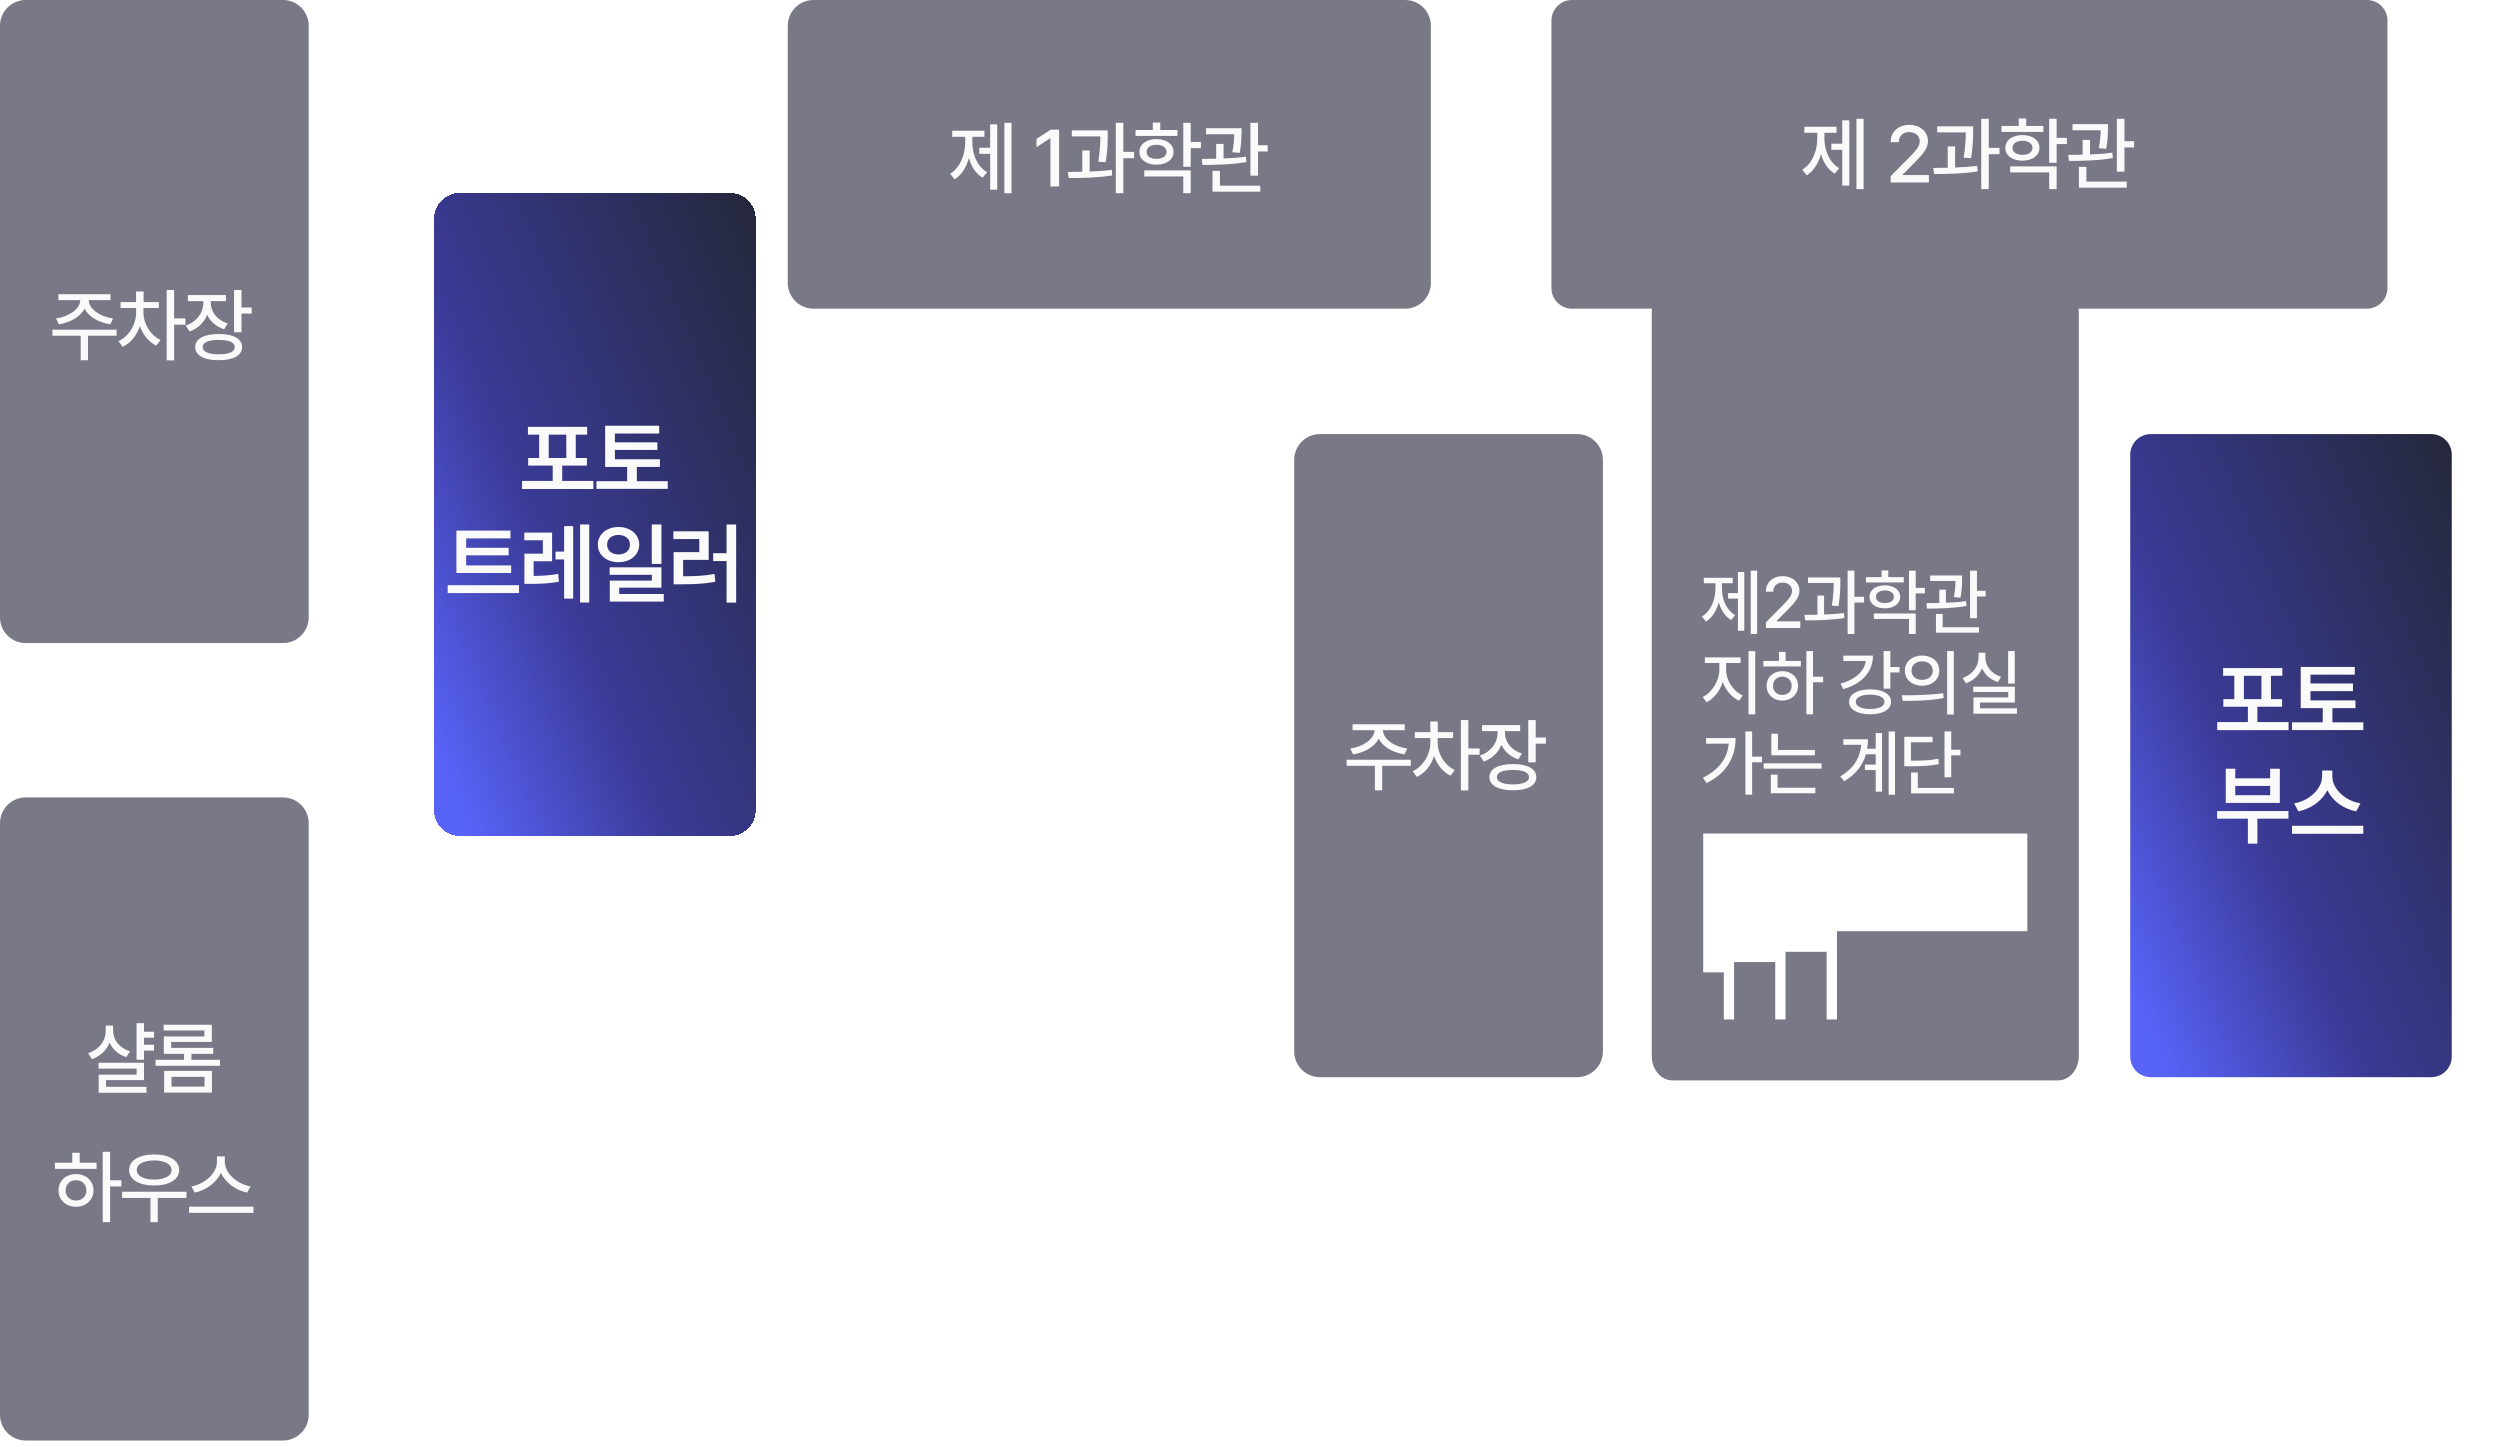 <svg width="311" height="180" viewBox="0 0 311 180" fill="none" xmlns="http://www.w3.org/2000/svg">
<path d="M98 3.2C98 1.433 99.433 0 101.2 0H174.8C176.567 0 178 1.433 178 3.2V35.2C178 36.967 176.567 38.4 174.8 38.4H101.2C99.433 38.4 98 36.967 98 35.2V3.2Z" fill="#787887"/>
<path d="M125.832 15.28V24.03H124.943V15.28H125.832ZM124.055 15.466V23.591H123.176V19.137H121.818V18.376H123.176V15.466H124.055ZM120.959 17.721C120.959 19.216 121.564 20.71 122.795 21.423L122.238 22.106C121.403 21.608 120.827 20.724 120.529 19.665C120.212 20.807 119.616 21.779 118.762 22.311L118.195 21.618C119.436 20.866 120.07 19.274 120.07 17.721V17.018H118.459V16.266H122.463V17.018H120.959V17.721ZM131.755 16.13V23.2H130.671V17.204H130.631L128.942 18.307V17.282L130.7 16.13H131.755ZM137.802 16.218V16.755C137.802 17.487 137.802 18.62 137.548 20.182L136.63 20.114C136.85 18.713 136.874 17.702 136.884 16.97H133.329V16.218H137.802ZM135.556 18.718V21.335C136.488 21.305 137.436 21.242 138.31 21.13L138.358 21.823C136.532 22.116 134.501 22.155 132.948 22.145L132.841 21.393C133.388 21.388 133.998 21.384 134.638 21.364V18.718H135.556ZM139.745 15.28V18.893H141.083V19.684H139.745V24.03H138.808V15.28H139.745ZM146.476 16.169V16.911H141.261V16.169H143.409V15.241H144.337V16.169H146.476ZM143.868 17.302C145.128 17.311 145.988 17.936 145.988 18.893C145.988 19.85 145.128 20.485 143.868 20.485C142.599 20.485 141.74 19.85 141.74 18.893C141.74 17.936 142.599 17.311 143.868 17.302ZM143.868 18.014C143.126 18.014 142.628 18.356 142.638 18.893C142.628 19.44 143.126 19.762 143.868 19.762C144.611 19.762 145.109 19.44 145.118 18.893C145.109 18.356 144.611 18.014 143.868 18.014ZM148.126 15.28V17.653H149.396V18.425H148.126V20.749H147.199V15.28H148.126ZM148.126 21.198V24.03H147.199V21.95H142.345V21.198H148.126ZM154.447 15.944V16.432C154.437 17.018 154.437 17.887 154.222 19.02L153.304 18.932C153.495 17.961 153.524 17.258 153.539 16.706H150.033V15.944H154.447ZM152.211 17.907V19.714C153.148 19.684 154.115 19.616 154.994 19.489L155.052 20.163C153.226 20.485 151.136 20.514 149.593 20.524L149.505 19.772C150.043 19.767 150.653 19.762 151.293 19.743V17.907H152.211ZM156.498 15.28V18.063H157.699V18.845H156.498V21.852H155.55V15.28H156.498ZM156.781 23.093V23.845H150.834V21.257H151.761V23.093H156.781Z" fill="#FAFAFA"/>
<g filter="url(#filter0_d_994_9576)">
<path d="M54 27.2C54 25.433 55.433 24 57.2 24H90.8C92.567 24 94 25.433 94 27.2V100.8C94 102.567 92.567 104 90.8 104H57.2C55.433 104 54 102.567 54 100.8V27.2Z" fill="url(#paint0_linear_994_9576)" shape-rendering="crispEdges"/>
<path d="M73.817 60.828H64.943V59.829H68.757V57.917H65.706V56.972H67.07V54.071H65.674V53.105H73.043V54.071H71.625V56.972H73.011V57.917H69.939V59.829H73.817V60.828ZM70.443 56.972V54.071H68.263V56.972H70.443ZM82.09 58.089H79.222V59.861H83.067V60.817H74.194V59.861H78.019V58.089H75.279V52.965H82.004V53.932H76.493V55.027H81.778V55.973H76.493V57.133H82.09V58.089ZM63.588 71.282H56.778V66.008H63.502V66.975H57.991V68.145H63.277V69.08H57.991V70.337H63.588V71.282ZM64.566 73.774H55.693V72.797H64.566V73.774ZM68.682 69.821H66.383V71.647C66.959 71.64 67.486 71.619 67.962 71.583C68.438 71.547 68.929 71.483 69.434 71.39L69.53 72.367C68.932 72.475 68.356 72.546 67.801 72.582C67.249 72.618 66.619 72.636 65.91 72.636H65.234V68.876H67.532V67.211H65.223V66.255H68.682V69.821ZM73.301 74.956H72.162V65.245H73.301V74.956ZM71.303 74.462H70.175V69.596H69.111V68.618H70.175V65.449H71.303V74.462ZM76.944 65.557C77.431 65.557 77.87 65.651 78.26 65.841C78.65 66.028 78.957 66.287 79.179 66.62C79.404 66.953 79.519 67.329 79.522 67.748C79.519 68.171 79.404 68.548 79.179 68.881C78.957 69.214 78.65 69.474 78.26 69.66C77.87 69.846 77.431 69.939 76.944 69.939C76.454 69.939 76.011 69.846 75.618 69.66C75.227 69.474 74.921 69.214 74.699 68.881C74.477 68.548 74.366 68.171 74.366 67.748C74.366 67.329 74.477 66.953 74.699 66.62C74.921 66.287 75.229 66.028 75.623 65.841C76.017 65.651 76.457 65.557 76.944 65.557ZM76.944 66.545C76.672 66.545 76.429 66.595 76.214 66.695C75.999 66.792 75.831 66.932 75.709 67.114C75.587 67.293 75.526 67.505 75.526 67.748C75.526 67.995 75.587 68.212 75.709 68.398C75.831 68.581 75.999 68.722 76.214 68.822C76.429 68.922 76.672 68.973 76.944 68.973C77.216 68.973 77.46 68.922 77.675 68.822C77.89 68.722 78.058 68.581 78.18 68.398C78.301 68.212 78.362 67.995 78.362 67.748C78.362 67.505 78.301 67.293 78.18 67.114C78.058 66.932 77.89 66.792 77.675 66.695C77.46 66.595 77.216 66.545 76.944 66.545ZM82.283 70.154H81.08V65.245H82.283V70.154ZM82.283 73.108H77.03V73.893H82.573V74.838H75.859V72.228H81.091V71.508H75.838V70.573H82.283V73.108ZM91.577 74.967H90.385V69.8H88.719V68.822H90.385V65.245H91.577V74.967ZM88.161 69.649H84.981V71.69C85.78 71.687 86.478 71.665 87.076 71.626C87.677 71.587 88.283 71.511 88.891 71.4L88.988 72.378C88.304 72.5 87.626 72.582 86.952 72.625C86.279 72.668 85.486 72.689 84.573 72.689H83.8V68.683H86.99V67.061H83.767V66.094H88.161V69.649Z" fill="#FAFAFA"/>
</g>
<path d="M0 3.2C0 1.433 1.433 0 3.2 0H35.2C36.967 0 38.4 1.433 38.4 3.2V76.8C38.4 78.567 36.967 80 35.2 80H3.2C1.433 80 0 78.567 0 76.8V3.2Z" fill="#787887"/>
<path d="M14.501 41.012V41.764H10.946V44.82H10.038V41.764H6.522V41.012H14.501ZM13.749 36.598V37.34H11.044C11.058 38.424 12.406 39.391 14.061 39.615L13.72 40.348C12.284 40.123 11.044 39.415 10.516 38.414C9.974 39.415 8.739 40.123 7.323 40.348L6.971 39.615C8.607 39.391 9.955 38.424 9.989 37.34H7.264V36.598H13.749ZM17.843 38.893C17.843 40.24 18.663 41.666 19.972 42.291L19.444 42.994C18.492 42.545 17.774 41.632 17.403 40.562C17.018 41.72 16.256 42.687 15.255 43.15L14.737 42.438C16.066 41.832 16.935 40.338 16.935 38.893V38.316H15.001V37.574H16.925V36.256H17.862V37.574H19.767V38.316H17.843V38.893ZM21.661 36.08V39.605H23.067V40.387H21.661V44.83H20.733V36.08H21.661ZM26.224 37.691C26.224 38.805 26.995 39.82 28.324 40.24L27.884 40.963C26.888 40.645 26.16 39.986 25.775 39.156C25.394 40.113 24.627 40.87 23.578 41.236L23.099 40.494C24.466 40.045 25.287 38.912 25.296 37.701V37.457H23.372V36.705H28.109V37.457H26.224V37.691ZM30.042 36.08V38.248H31.312V39.01H30.042V41.334H29.115V36.08H30.042ZM27.22 41.549C29.027 41.549 30.12 42.145 30.12 43.17C30.12 44.205 29.027 44.82 27.22 44.81C25.394 44.82 24.281 44.205 24.281 43.17C24.281 42.145 25.394 41.549 27.22 41.549ZM27.22 42.281C25.951 42.281 25.199 42.603 25.208 43.17C25.199 43.756 25.951 44.078 27.22 44.078C28.48 44.078 29.212 43.756 29.212 43.17C29.212 42.603 28.48 42.281 27.22 42.281Z" fill="#FAFAFA"/>
<path d="M0 102.4C0 100.633 1.433 99.2 3.2 99.2H35.2C36.967 99.2 38.4 100.633 38.4 102.4V176C38.4 177.768 36.967 179.2 35.2 179.2H3.2C1.433 179.2 0 177.768 0 176V102.4Z" fill="#787887"/>
<path d="M19.165 128.345V129.097H17.915V129.966H19.165V130.698H17.915V131.831H16.987V127.28H17.915V128.345H19.165ZM14.067 128.228C14.067 129.37 14.868 130.386 16.186 130.786L15.708 131.509C14.731 131.191 14.008 130.547 13.627 129.702C13.247 130.664 12.48 131.396 11.43 131.763L10.971 131.021C12.329 130.571 13.149 129.487 13.149 128.228V127.583H14.067V128.228ZM17.915 132.202V134.37H13.188V135.2H18.217V135.942H12.28V133.687H16.997V132.935H12.26V132.202H17.915ZM27.36 131.841V132.583H19.352V131.841H22.897V131.099H20.378V128.94H25.427V128.188H20.358V127.476H26.354V129.614H21.296V130.356H26.53V131.099H23.815V131.841H27.36ZM26.364 133.218V135.923H20.417V133.218H26.364ZM21.335 133.96V135.171H25.446V133.96H21.335ZM13.695 143.28V146.825H15.101V147.597H13.695V152.03H12.777V143.28H13.695ZM12.015 144.647V145.409H6.83V144.647H8.988V143.397H9.915V144.647H12.015ZM9.456 146.054C10.707 146.054 11.624 146.894 11.634 148.085C11.624 149.286 10.707 150.116 9.456 150.126C8.197 150.116 7.279 149.286 7.279 148.085C7.279 146.894 8.197 146.054 9.456 146.054ZM9.456 146.815C8.714 146.815 8.158 147.333 8.167 148.085C8.158 148.847 8.714 149.354 9.456 149.345C10.199 149.354 10.745 148.847 10.745 148.085C10.745 147.333 10.199 146.815 9.456 146.815ZM23.199 148.251V149.022H19.625V152.03H18.717V149.022H15.191V148.251H23.199ZM19.175 143.612C21.021 143.612 22.291 144.364 22.291 145.556C22.291 146.737 21.021 147.479 19.175 147.479C17.32 147.479 16.06 146.737 16.06 145.556C16.06 144.364 17.32 143.612 19.175 143.612ZM19.175 144.354C17.877 144.364 17.008 144.813 17.017 145.556C17.008 146.288 17.877 146.737 19.175 146.737C20.474 146.737 21.343 146.288 21.343 145.556C21.343 144.813 20.474 144.364 19.175 144.354ZM27.967 144.521C27.967 145.946 29.49 147.294 31.17 147.597L30.74 148.368C29.344 148.065 28.055 147.147 27.488 145.917C26.912 147.138 25.628 148.056 24.227 148.368L23.817 147.597C25.477 147.284 26.99 145.946 26.99 144.521V143.856H27.967V144.521ZM31.531 150.106V150.878H23.523V150.106H31.531Z" fill="#FAFAFA"/>
<path d="M193 2.56C193 1.146 194.146 0 195.56 0H294.44C295.854 0 297 1.146 297 2.56V35.84C297 37.254 295.854 38.4 294.44 38.4H195.56C194.146 38.4 193 37.254 193 35.84V2.56Z" fill="#787887"/>
<path d="M231.832 14.78V23.53H230.943V14.78H231.832ZM230.055 14.966V23.091H229.176V18.637H227.818V17.876H229.176V14.966H230.055ZM226.959 17.221C226.959 18.716 227.564 20.21 228.795 20.923L228.238 21.606C227.403 21.108 226.827 20.224 226.529 19.165C226.212 20.307 225.616 21.279 224.762 21.811L224.195 21.118C225.436 20.366 226.07 18.774 226.07 17.221V16.518H224.459V15.766H228.463V16.518H226.959V17.221ZM235.197 22.7V21.919L237.648 19.448C238.42 18.637 238.81 18.188 238.81 17.573C238.81 16.88 238.244 16.43 237.502 16.43C236.72 16.43 236.213 16.928 236.213 17.68H235.197C235.187 16.391 236.174 15.532 237.521 15.532C238.888 15.532 239.826 16.391 239.836 17.544C239.826 18.335 239.455 18.96 238.127 20.268L236.691 21.723V21.782H239.953V22.7H235.197ZM245.459 15.717V16.255C245.459 16.987 245.459 18.12 245.205 19.682L244.287 19.614C244.506 18.213 244.531 17.202 244.541 16.47H240.986V15.717H245.459ZM243.212 18.218V20.835C244.145 20.805 245.092 20.742 245.966 20.63L246.015 21.323C244.189 21.616 242.158 21.655 240.605 21.645L240.498 20.893C241.045 20.888 241.655 20.884 242.295 20.864V18.218H243.212ZM247.402 14.78V18.393H248.74V19.184H247.402V23.53H246.464V14.78H247.402ZM254.197 15.669V16.411H248.982V15.669H251.13V14.741H252.058V15.669H254.197ZM251.589 16.802C252.849 16.811 253.708 17.436 253.708 18.393C253.708 19.35 252.849 19.985 251.589 19.985C250.32 19.985 249.46 19.35 249.46 18.393C249.46 17.436 250.32 16.811 251.589 16.802ZM251.589 17.514C250.847 17.514 250.349 17.856 250.359 18.393C250.349 18.94 250.847 19.262 251.589 19.262C252.331 19.262 252.83 18.94 252.839 18.393C252.83 17.856 252.331 17.514 251.589 17.514ZM255.847 14.78V17.153H257.117V17.925H255.847V20.249H254.919V14.78H255.847ZM255.847 20.698V23.53H254.919V21.45H250.066V20.698H255.847ZM262.232 15.444V15.932C262.222 16.518 262.222 17.387 262.007 18.52L261.089 18.432C261.28 17.461 261.309 16.758 261.324 16.206H257.818V15.444H262.232ZM259.995 17.407V19.214C260.933 19.184 261.9 19.116 262.779 18.989L262.837 19.663C261.011 19.985 258.921 20.014 257.378 20.024L257.29 19.272C257.827 19.267 258.438 19.262 259.077 19.243V17.407H259.995ZM264.283 14.78V17.563H265.484V18.345H264.283V21.352H263.335V14.78H264.283ZM264.566 22.593V23.345H258.618V20.757H259.546V22.593H264.566Z" fill="#FAFAFA"/>
<g filter="url(#filter1_d_994_9576)">
<path d="M265 56.56C265 55.146 266.146 54 267.56 54H302.44C303.854 54 305 55.146 305 56.56V131.44C305 132.854 303.854 134 302.44 134H267.56C266.146 134 265 132.854 265 131.44V56.56Z" fill="url(#paint1_linear_994_9576)"/>
<path d="M284.695 90.828H275.822V89.829H279.636V87.917H276.585V86.972H277.949V84.071H276.553V83.105H283.922V84.071H282.504V86.972H283.89V87.917H280.817V89.829H284.695V90.828ZM281.322 86.972V84.071H279.142V86.972H281.322ZM293.02 88.089H290.152V89.861H293.997V90.817H285.124V89.861H288.949V88.089H286.209V82.965H292.934V83.932H287.423V85.027H292.708V85.973H287.423V87.133H293.02V88.089ZM284.685 101.841H280.817V104.956H279.636V101.841H275.812V100.896H284.685V101.841ZM278.067 96.824H282.407V95.632H283.61V99.886H276.886V95.632H278.067V96.824ZM282.407 98.919V97.769H278.067V98.919H282.407ZM290.141 96.577C290.141 97.075 290.291 97.56 290.592 98.033C290.896 98.505 291.315 98.914 291.849 99.257C292.382 99.597 292.98 99.825 293.643 99.939L293.106 100.938C292.293 100.767 291.57 100.45 290.936 99.988C290.306 99.522 289.833 98.962 289.518 98.307C289.196 98.958 288.718 99.517 288.084 99.982C287.45 100.444 286.728 100.763 285.919 100.938L285.393 99.939C286.048 99.821 286.639 99.592 287.165 99.252C287.695 98.908 288.111 98.5 288.411 98.027C288.716 97.555 288.87 97.071 288.873 96.577V95.857H290.141V96.577ZM293.997 103.721H285.124V102.732H293.997V103.721Z" fill="#FAFAFA"/>
</g>
<path d="M161 57.2C161 55.433 162.433 54 164.2 54H196.2C197.967 54 199.4 55.433 199.4 57.2V130.8C199.4 132.567 197.967 134 196.2 134H164.2C162.433 134 161 132.567 161 130.8V57.2Z" fill="#787887"/>
<path d="M175.501 94.512V95.264H171.946V98.32H171.038V95.264H167.522V94.512H175.501ZM174.749 90.098V90.84H172.044C172.058 91.924 173.406 92.891 175.061 93.115L174.719 93.848C173.284 93.623 172.044 92.915 171.516 91.914C170.974 92.915 169.739 93.623 168.323 93.848L167.971 93.115C169.607 92.891 170.955 91.924 170.989 90.84H168.264V90.098H174.749ZM178.843 92.393C178.843 93.74 179.663 95.166 180.972 95.791L180.444 96.494C179.492 96.045 178.774 95.132 178.403 94.062C178.018 95.22 177.256 96.186 176.255 96.65L175.737 95.938C177.065 95.332 177.935 93.838 177.935 92.393V91.816H176.001V91.074H177.925V89.756H178.862V91.074H180.767V91.816H178.843V92.393ZM182.661 89.58V93.106H184.067V93.887H182.661V98.33H181.733V89.58H182.661ZM187.224 91.191C187.224 92.305 187.995 93.32 189.324 93.74L188.884 94.463C187.888 94.145 187.161 93.486 186.775 92.656C186.394 93.613 185.627 94.37 184.578 94.736L184.099 93.994C185.466 93.545 186.287 92.412 186.296 91.201V90.957H184.372V90.205H189.109V90.957H187.224V91.191ZM191.042 89.58V91.748H192.312V92.51H191.042V94.834H190.115V89.58H191.042ZM188.22 95.049C190.027 95.049 191.12 95.644 191.12 96.67C191.12 97.705 190.027 98.32 188.22 98.311C186.394 98.32 185.281 97.705 185.281 96.67C185.281 95.644 186.394 95.049 188.22 95.049ZM188.22 95.781C186.951 95.781 186.199 96.103 186.208 96.67C186.199 97.256 186.951 97.578 188.22 97.578C189.48 97.578 190.212 97.256 190.212 96.67C190.212 96.103 189.48 95.781 188.22 95.781Z" fill="#FAFAFA"/>
<path d="M256.172 35.844C257.524 35.925 258.601 37.251 258.601 38.873V131.367L258.597 131.523C258.53 133.074 257.481 134.318 256.172 134.396L256.04 134.4H208.04L207.908 134.396C206.599 134.318 205.55 133.074 205.483 131.523L205.48 131.367V38.873C205.48 37.251 206.556 35.925 207.908 35.844L208.04 35.84H256.04L256.172 35.844ZM211.88 120.96H214.44V126.818H215.721V119.68H220.84V126.818H222.12V118.4H227.24V126.818H228.521V115.84H252.2V103.695H211.88V120.96Z" fill="#787887"/>
<path d="M218.589 70.992V78.867H217.79V70.992H218.589ZM216.99 71.159V78.472H216.199V74.464H214.977V73.778H216.199V71.159H216.99ZM214.204 73.189C214.204 74.534 214.749 75.879 215.856 76.52L215.355 77.136C214.604 76.688 214.085 75.892 213.817 74.939C213.531 75.967 212.995 76.841 212.226 77.32L211.716 76.696C212.833 76.019 213.404 74.587 213.404 73.189V72.557H211.954V71.88H215.557V72.557H214.204V73.189ZM219.677 78.12V77.417L221.883 75.193C222.577 74.464 222.929 74.06 222.929 73.506C222.929 72.882 222.419 72.478 221.751 72.478C221.048 72.478 220.591 72.926 220.591 73.603H219.677C219.668 72.442 220.555 71.669 221.768 71.669C222.999 71.669 223.843 72.442 223.851 73.48C223.843 74.191 223.509 74.754 222.313 75.932L221.021 77.241V77.294H223.957V78.12H219.677ZM228.938 71.836V72.319C228.938 72.978 228.938 73.998 228.709 75.404L227.883 75.343C228.081 74.082 228.103 73.172 228.111 72.513H224.912V71.836H228.938ZM226.916 74.086V76.441C227.755 76.415 228.608 76.358 229.395 76.257L229.439 76.881C227.795 77.144 225.967 77.18 224.569 77.171L224.473 76.494C224.965 76.49 225.514 76.485 226.09 76.468V74.086H226.916ZM230.687 70.992V74.244H231.891V74.956H230.687V78.867H229.843V70.992H230.687ZM236.827 71.792V72.46H232.134V71.792H234.068V70.957H234.903V71.792H236.827ZM234.481 72.811C235.615 72.82 236.388 73.383 236.388 74.244C236.388 75.106 235.615 75.677 234.481 75.677C233.338 75.677 232.565 75.106 232.565 74.244C232.565 73.383 233.338 72.82 234.481 72.811ZM234.481 73.453C233.813 73.453 233.365 73.761 233.373 74.244C233.365 74.736 233.813 75.026 234.481 75.026C235.149 75.026 235.597 74.736 235.606 74.244C235.597 73.761 235.149 73.453 234.481 73.453ZM238.313 70.992V73.128H239.455V73.822H238.313V75.914H237.478V70.992H238.313ZM238.313 76.318V78.867H237.478V76.995H233.11V76.318H238.313ZM244.085 71.59V72.029C244.076 72.557 244.076 73.339 243.882 74.358L243.056 74.279C243.228 73.405 243.254 72.772 243.267 72.275H240.112V71.59H244.085ZM242.072 73.356V74.982C242.916 74.956 243.786 74.894 244.577 74.78L244.63 75.387C242.986 75.677 241.105 75.703 239.716 75.712L239.637 75.035C240.121 75.031 240.67 75.026 241.246 75.009V73.356H242.072ZM245.93 70.992V73.497H247.011V74.2H245.93V76.907H245.078V70.992H245.93ZM246.185 78.023V78.7H240.833V76.371H241.668V78.023H246.185ZM214.731 83.312C214.731 84.631 215.592 85.993 216.805 86.512L216.348 87.162C215.421 86.753 214.683 85.888 214.318 84.833C213.953 85.958 213.21 86.916 212.296 87.364L211.813 86.705C213 86.151 213.878 84.666 213.887 83.312V82.478H212.085V81.783H216.524V82.478H214.731V83.312ZM218.352 80.992V88.867H217.517V80.992H218.352ZM225.539 80.992V84.183H226.804V84.877H225.539V88.867H224.713V80.992H225.539ZM224.027 82.223V82.908H219.36V82.223H221.303V81.098H222.137V82.223H224.027ZM221.724 83.488C222.849 83.488 223.676 84.244 223.684 85.316C223.676 86.397 222.849 87.144 221.724 87.153C220.591 87.144 219.764 86.397 219.764 85.316C219.764 84.244 220.591 83.488 221.724 83.488ZM221.724 84.174C221.056 84.174 220.555 84.64 220.564 85.316C220.555 86.002 221.056 86.459 221.724 86.45C222.392 86.459 222.885 86.002 222.885 85.316C222.885 84.64 222.392 84.174 221.724 84.174ZM235.158 80.992V82.978H236.3V83.655H235.158V85.668H234.323V80.992H235.158ZM232.995 81.555C232.995 83.594 231.616 85.061 229.304 85.73L228.961 85.053C230.803 84.53 231.941 83.506 232.09 82.231H229.313V81.555H232.995ZM232.644 85.756C234.235 85.756 235.245 86.345 235.245 87.303C235.245 88.269 234.235 88.858 232.644 88.858C231.062 88.858 230.025 88.269 230.034 87.303C230.025 86.345 231.062 85.756 232.644 85.756ZM232.644 86.415C231.545 86.415 230.851 86.749 230.86 87.303C230.851 87.856 231.545 88.199 232.644 88.199C233.734 88.199 234.428 87.856 234.428 87.303C234.428 86.749 233.734 86.415 232.644 86.415ZM239.11 81.555C240.358 81.546 241.246 82.319 241.255 83.427C241.246 84.534 240.358 85.308 239.11 85.308C237.871 85.308 236.957 84.534 236.965 83.427C236.957 82.319 237.871 81.546 239.11 81.555ZM239.11 82.275C238.345 82.275 237.783 82.732 237.792 83.427C237.783 84.121 238.345 84.578 239.11 84.578C239.875 84.578 240.437 84.121 240.437 83.427C240.437 82.732 239.875 82.275 239.11 82.275ZM243.056 80.992V88.885H242.221V80.992H243.056ZM236.588 86.494C238.02 86.494 240.006 86.477 241.729 86.231L241.791 86.837C240.006 87.18 238.099 87.189 236.693 87.189L236.588 86.494ZM250.639 80.992V85.044H249.812V80.992H250.639ZM250.647 85.422V87.391H246.306V88.12H250.911V88.788H245.497V86.758H249.821V86.081H245.471V85.422H250.647ZM246.982 81.81C246.974 82.864 247.738 83.822 248.942 84.2L248.529 84.851C247.611 84.552 246.921 83.928 246.569 83.128C246.209 83.989 245.506 84.675 244.565 85L244.143 84.341C245.374 83.928 246.13 82.899 246.13 81.81V81.203H246.982V81.81ZM217.965 90.992V94.13H219.187V94.824H217.965V98.858H217.13V90.992H217.965ZM215.909 91.818C215.9 94.095 214.898 96.125 212.305 97.408L211.839 96.758C213.812 95.773 214.885 94.35 215.056 92.513H212.235V91.818H215.909ZM225.776 93.295V93.963H220.353V91.273H221.179V93.295H225.776ZM226.602 94.956V95.624H219.395V94.956H226.602ZM225.829 97.997V98.683H220.292V96.371H221.127V97.997H225.829ZM235.738 90.992V98.867H234.947V90.992H235.738ZM234.129 91.194V98.481H233.338V95.8H231.994V95.114H233.338V93.831H232.125C231.743 95.154 230.904 96.301 229.418 97.189L228.926 96.591C230.596 95.598 231.4 94.275 231.545 92.653H229.313V91.968H232.371C232.371 92.372 232.341 92.763 232.275 93.145H233.338V91.194H234.129ZM242.731 90.983V93.269H243.882V93.963H242.731V96.688H241.896V90.983H242.731ZM240.411 91.66V92.337H237.721V94.631C239.255 94.635 240.121 94.587 241.105 94.385L241.202 95.061C240.138 95.272 239.207 95.325 237.519 95.325H236.895V91.66H240.411ZM243.065 98.023V98.7H237.739V96.099H238.574V98.023H243.065Z" fill="#FAFAFA"/>
<defs>
<filter id="filter0_d_994_9576" x="48" y="18" width="52" height="92" filterUnits="userSpaceOnUse" color-interpolation-filters="sRGB">
<feFlood flood-opacity="0" result="BackgroundImageFix"/>
<feColorMatrix in="SourceAlpha" type="matrix" values="0 0 0 0 0 0 0 0 0 0 0 0 0 0 0 0 0 0 127 0" result="hardAlpha"/>
<feOffset/>
<feGaussianBlur stdDeviation="3"/>
<feComposite in2="hardAlpha" operator="out"/>
<feColorMatrix type="matrix" values="0 0 0 0 1 0 0 0 0 1 0 0 0 0 1 0 0 0 0.4 0"/>
<feBlend mode="normal" in2="BackgroundImageFix" result="effect1_dropShadow_994_9576"/>
<feBlend mode="normal" in="SourceGraphic" in2="effect1_dropShadow_994_9576" result="shape"/>
</filter>
<filter id="filter1_d_994_9576" x="259" y="48" width="52" height="92" filterUnits="userSpaceOnUse" color-interpolation-filters="sRGB">
<feFlood flood-opacity="0" result="BackgroundImageFix"/>
<feColorMatrix in="SourceAlpha" type="matrix" values="0 0 0 0 0 0 0 0 0 0 0 0 0 0 0 0 0 0 127 0" result="hardAlpha"/>
<feOffset/>
<feGaussianBlur stdDeviation="3"/>
<feComposite in2="hardAlpha" operator="out"/>
<feColorMatrix type="matrix" values="0 0 0 0 1 0 0 0 0 1 0 0 0 0 1 0 0 0 0.4 0"/>
<feBlend mode="normal" in2="BackgroundImageFix" result="effect1_dropShadow_994_9576"/>
<feBlend mode="normal" in="SourceGraphic" in2="effect1_dropShadow_994_9576" result="shape"/>
</filter>
<linearGradient id="paint0_linear_994_9576" x1="94" y1="27.571" x2="36.578" y2="51.801" gradientUnits="userSpaceOnUse">
<stop stop-color="#25283D"/>
<stop offset="0.647" stop-color="#3B3B98"/>
<stop offset="1" stop-color="#5863F8"/>
</linearGradient>
<linearGradient id="paint1_linear_994_9576" x1="305" y1="57.571" x2="247.578" y2="81.801" gradientUnits="userSpaceOnUse">
<stop stop-color="#25283D"/>
<stop offset="0.647" stop-color="#3B3B98"/>
<stop offset="1" stop-color="#5863F8"/>
</linearGradient>
</defs>
</svg>
